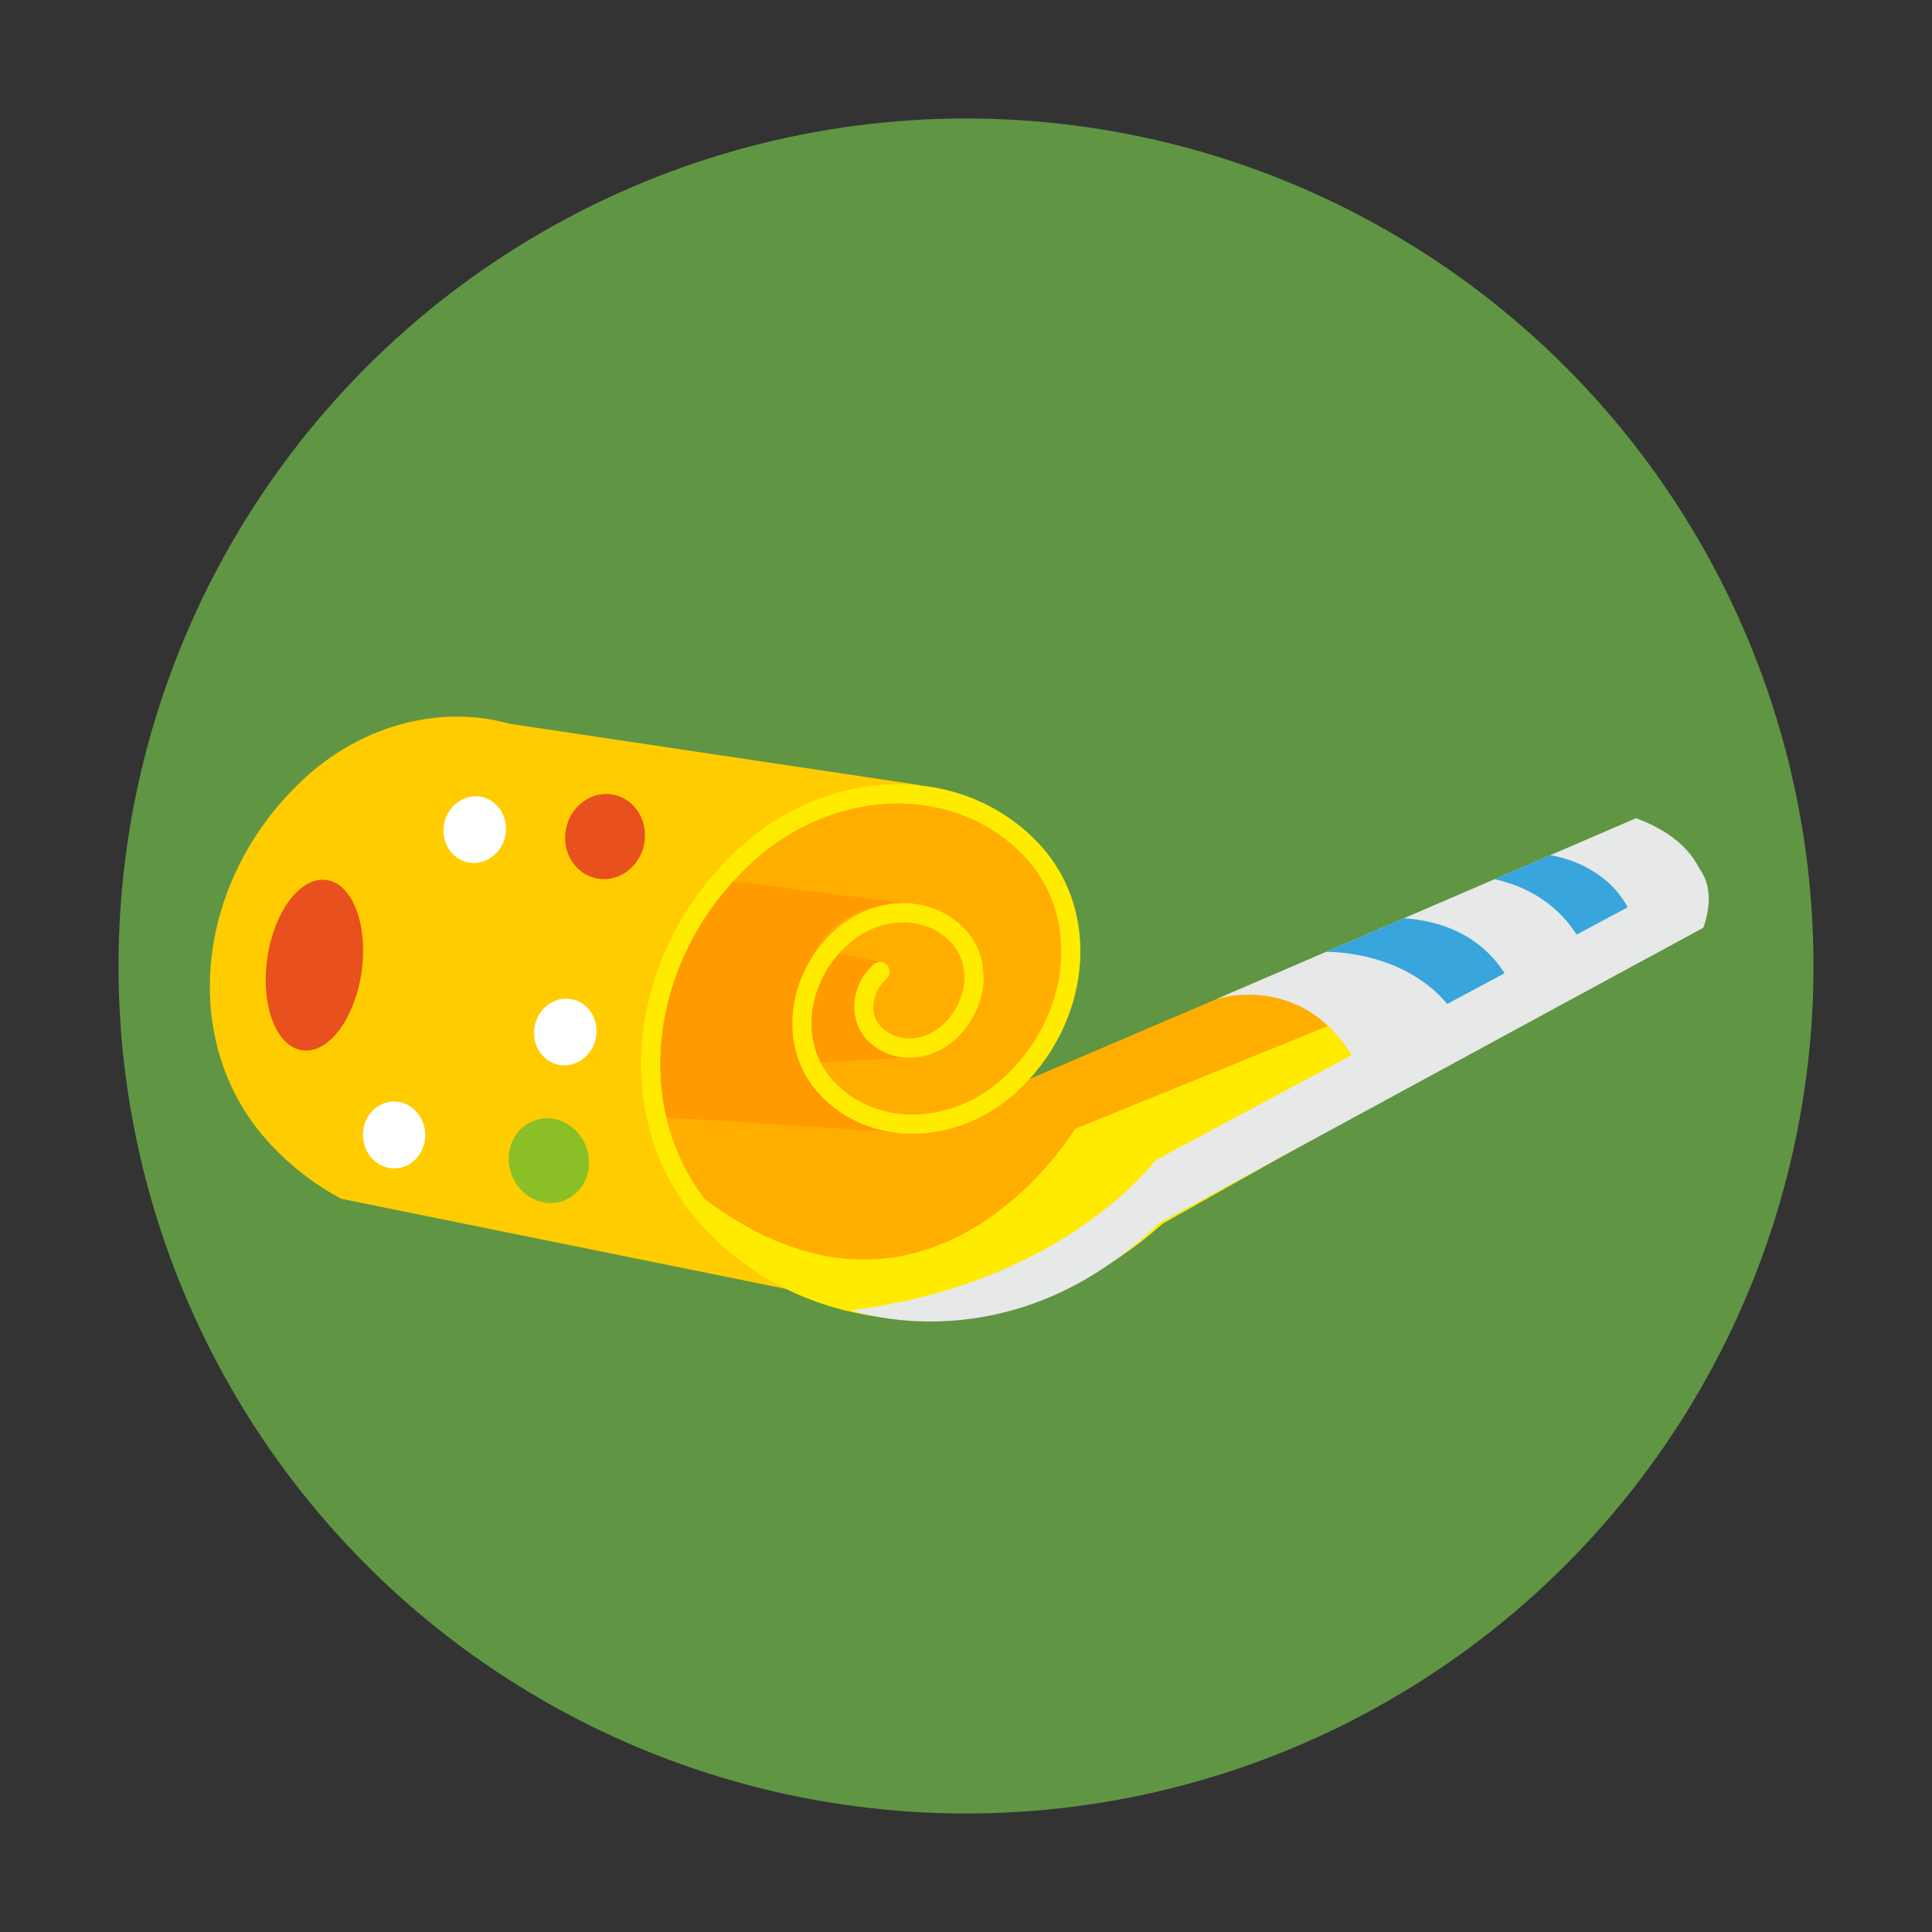 <?xml version="1.0" encoding="utf-8"?>
<!-- Generator: Adobe Illustrator 16.0.0, SVG Export Plug-In . SVG Version: 6.00 Build 0)  -->
<!DOCTYPE svg PUBLIC "-//W3C//DTD SVG 1.1 Tiny//EN" "http://www.w3.org/Graphics/SVG/1.1/DTD/svg11-tiny.dtd">
<svg version="1.1" baseProfile="tiny" id="Layer_1" xmlns="http://www.w3.org/2000/svg" xmlns:xlink="http://www.w3.org/1999/xlink"
	 x="0px" y="0px" width="300px" height="300px" viewBox="0 0 300 300" xml:space="preserve">
<rect x="0" y="0" width="300" height="300" fill="#333333" stroke="none"/>
<g>
	<g>
		<circle fill="#609544" cx="150" cy="150" r="131.6"/>
	</g>
	<g>
		<path fill="#FFCC00" d="M52.986,186.15c-4.332-2.32-8.293-5.406-11.696-9.258c-13.716-15.522-10.918-40.715,6.252-56.27
			c9.25-8.38,21.354-11.125,31.625-8.232l63.586,9.506l-8.945,80.635L52.986,186.15z"/>
		<path fill="#FFAE00" d="M143.601,123.268c0,0-34.049-2.883-42.232,36.687c0,0-4.879,37.652,37.292,43.265
			c0,0,24.835,1.334,38.312-12.144l50.658-29.3l-31.285-9.825l-37.489,16.03c0,0,7.22-10.779,7.22-23.488
			S153.943,122.768,143.601,123.268z"/>
		<path fill="#FF9A00" d="M136.997,149.4l-8.464-1.6c0,0-6.075,5.629-4.013,17.353l15.804-0.916
			C140.324,164.237,132.205,156.969,136.997,149.4z"/>
		<path fill="#FF9A00" d="M140.324,140.242l-29.008-3.718c0,0-13.593,14.653-10.954,29.856l1.544,7.016l42.417,2.747
			c0,0-19.803-1.845-19.803-19.239C124.521,139.509,140.324,140.242,140.324,140.242z"/>
		<path fill="#FFEB00" d="M142.984,204.907c-0.928,0-1.853-0.025-2.778-0.077c-12.467-0.693-23.689-6.006-31.601-14.959
			c-14.231-16.106-11.375-42.288,6.369-58.363c7.364-6.672,16.937-10.197,26.261-9.683c8.124,0.452,15.439,3.916,20.598,9.755
			c9.303,10.527,7.456,27.621-4.116,38.106c-4.819,4.366-11.088,6.675-17.199,6.335c-5.344-0.297-10.158-2.578-13.556-6.424
			c-6.147-6.957-4.946-18.235,2.678-25.143c3.19-2.889,7.344-4.417,11.397-4.192c3.564,0.198,6.778,1.722,9.049,4.292
			c4.128,4.672,3.34,12.229-1.756,16.845c-2.147,1.946-4.948,2.977-7.686,2.822c-2.426-0.135-4.614-1.174-6.163-2.927
			c-2.836-3.211-2.312-8.386,1.165-11.535c0.611-0.555,1.556-0.508,2.108,0.104c0.554,0.611,0.507,1.555-0.104,2.108
			c-2.273,2.06-2.691,5.354-0.933,7.347c1.016,1.149,2.469,1.832,4.092,1.922c1.944,0.112,3.955-0.64,5.516-2.053
			c3.891-3.525,4.573-9.203,1.522-12.656c-1.738-1.967-4.216-3.134-6.978-3.287c-3.263-0.182-6.624,1.066-9.227,3.424
			c-6.419,5.814-7.517,15.215-2.445,20.953c2.865,3.242,6.943,5.167,11.484,5.42c5.317,0.293,10.797-1.733,15.028-5.566
			c10.368-9.394,12.11-24.609,3.884-33.918c-4.626-5.236-11.205-8.344-18.525-8.75c-8.534-0.474-17.314,2.774-24.091,8.914
			c-16.539,14.982-19.292,39.285-6.137,54.174c7.379,8.351,17.865,13.307,29.529,13.955c13.557,0.752,27.499-4.401,38.254-14.144
			c0.082-0.075,0.172-0.14,0.27-0.194l48.002-27.037c0.717-0.404,1.628-0.15,2.032,0.568c0.405,0.718,0.15,1.628-0.567,2.032
			l-47.857,26.956C169.913,199.572,156.386,204.906,142.984,204.907z"/>
		<path fill="#FFEB00" d="M212.119,156.904l-45.173,18.38c0,0-22.623,37.494-57.976,10.567c0,0,10.481,22.367,43.433,16.68
			c0,0,16.836-3.331,27.225-13.719l47.431-27.608L212.119,156.904z"/>
		<path fill="#E7E8E8" d="M188.858,155.151c0,0,17.378-5.843,24.521,16.413l51.088-27.509c0,0,4.414-11.507-10.423-17.003
			L188.858,155.151z"/>
		<path fill="#38A5DC" d="M205.91,147.801c0,0,17.98-0.47,22.741,15.541l7.877-4.242c0,0-1.23-15.253-18.513-16.517L205.91,147.801z
			"/>
		<path fill="#38A5DC" d="M232.072,136.524l8.636-3.723c0,0,14.004,1.677,14.004,16.507l-6.785,3.653
			C247.927,152.962,246.228,139.616,232.072,136.524z"/>
		<path fill="#E7E8E8" d="M264.468,144.056c0,0,2.285-5.36-0.577-9.149l-84.495,45.274c0,0-13.975,19.075-47.187,23.276
			c0,0,24.699,8.909,47.748-13.51L264.468,144.056z"/>
		
			<ellipse transform="matrix(0.99 0.141 -0.141 0.99 21.679 -5.388)" fill="#E8501D" cx="48.763" cy="149.881" rx="7.395" ry="13.357"/>
		
			<ellipse transform="matrix(0.978 0.21 -0.21 0.978 29.449 -16.846)" fill="#E8501D" cx="93.846" cy="129.896" rx="6.177" ry="6.629"/>
		
			<ellipse transform="matrix(0.978 0.211 -0.211 0.978 28.76 -12.642)" fill="#FFFFFF" cx="73.746" cy="128.739" rx="4.837" ry="5.192"/>
		
			<ellipse transform="matrix(0.978 0.21 -0.21 0.978 35.685 -14.862)" fill="#FFFFFF" cx="87.669" cy="160.226" rx="4.837" ry="5.192"/>
		
			<ellipse transform="matrix(1 -0.031 0.031 1 -5.447 1.987)" fill="#FFFFFF" cx="61.18" cy="176.144" rx="4.837" ry="5.191"/>
		
			<ellipse transform="matrix(0.939 -0.345 0.345 0.939 -56.911 40.424)" fill="#8BBF26" cx="85.171" cy="180.181" rx="6.176" ry="6.628"/>
	</g>
</g>
</svg>
